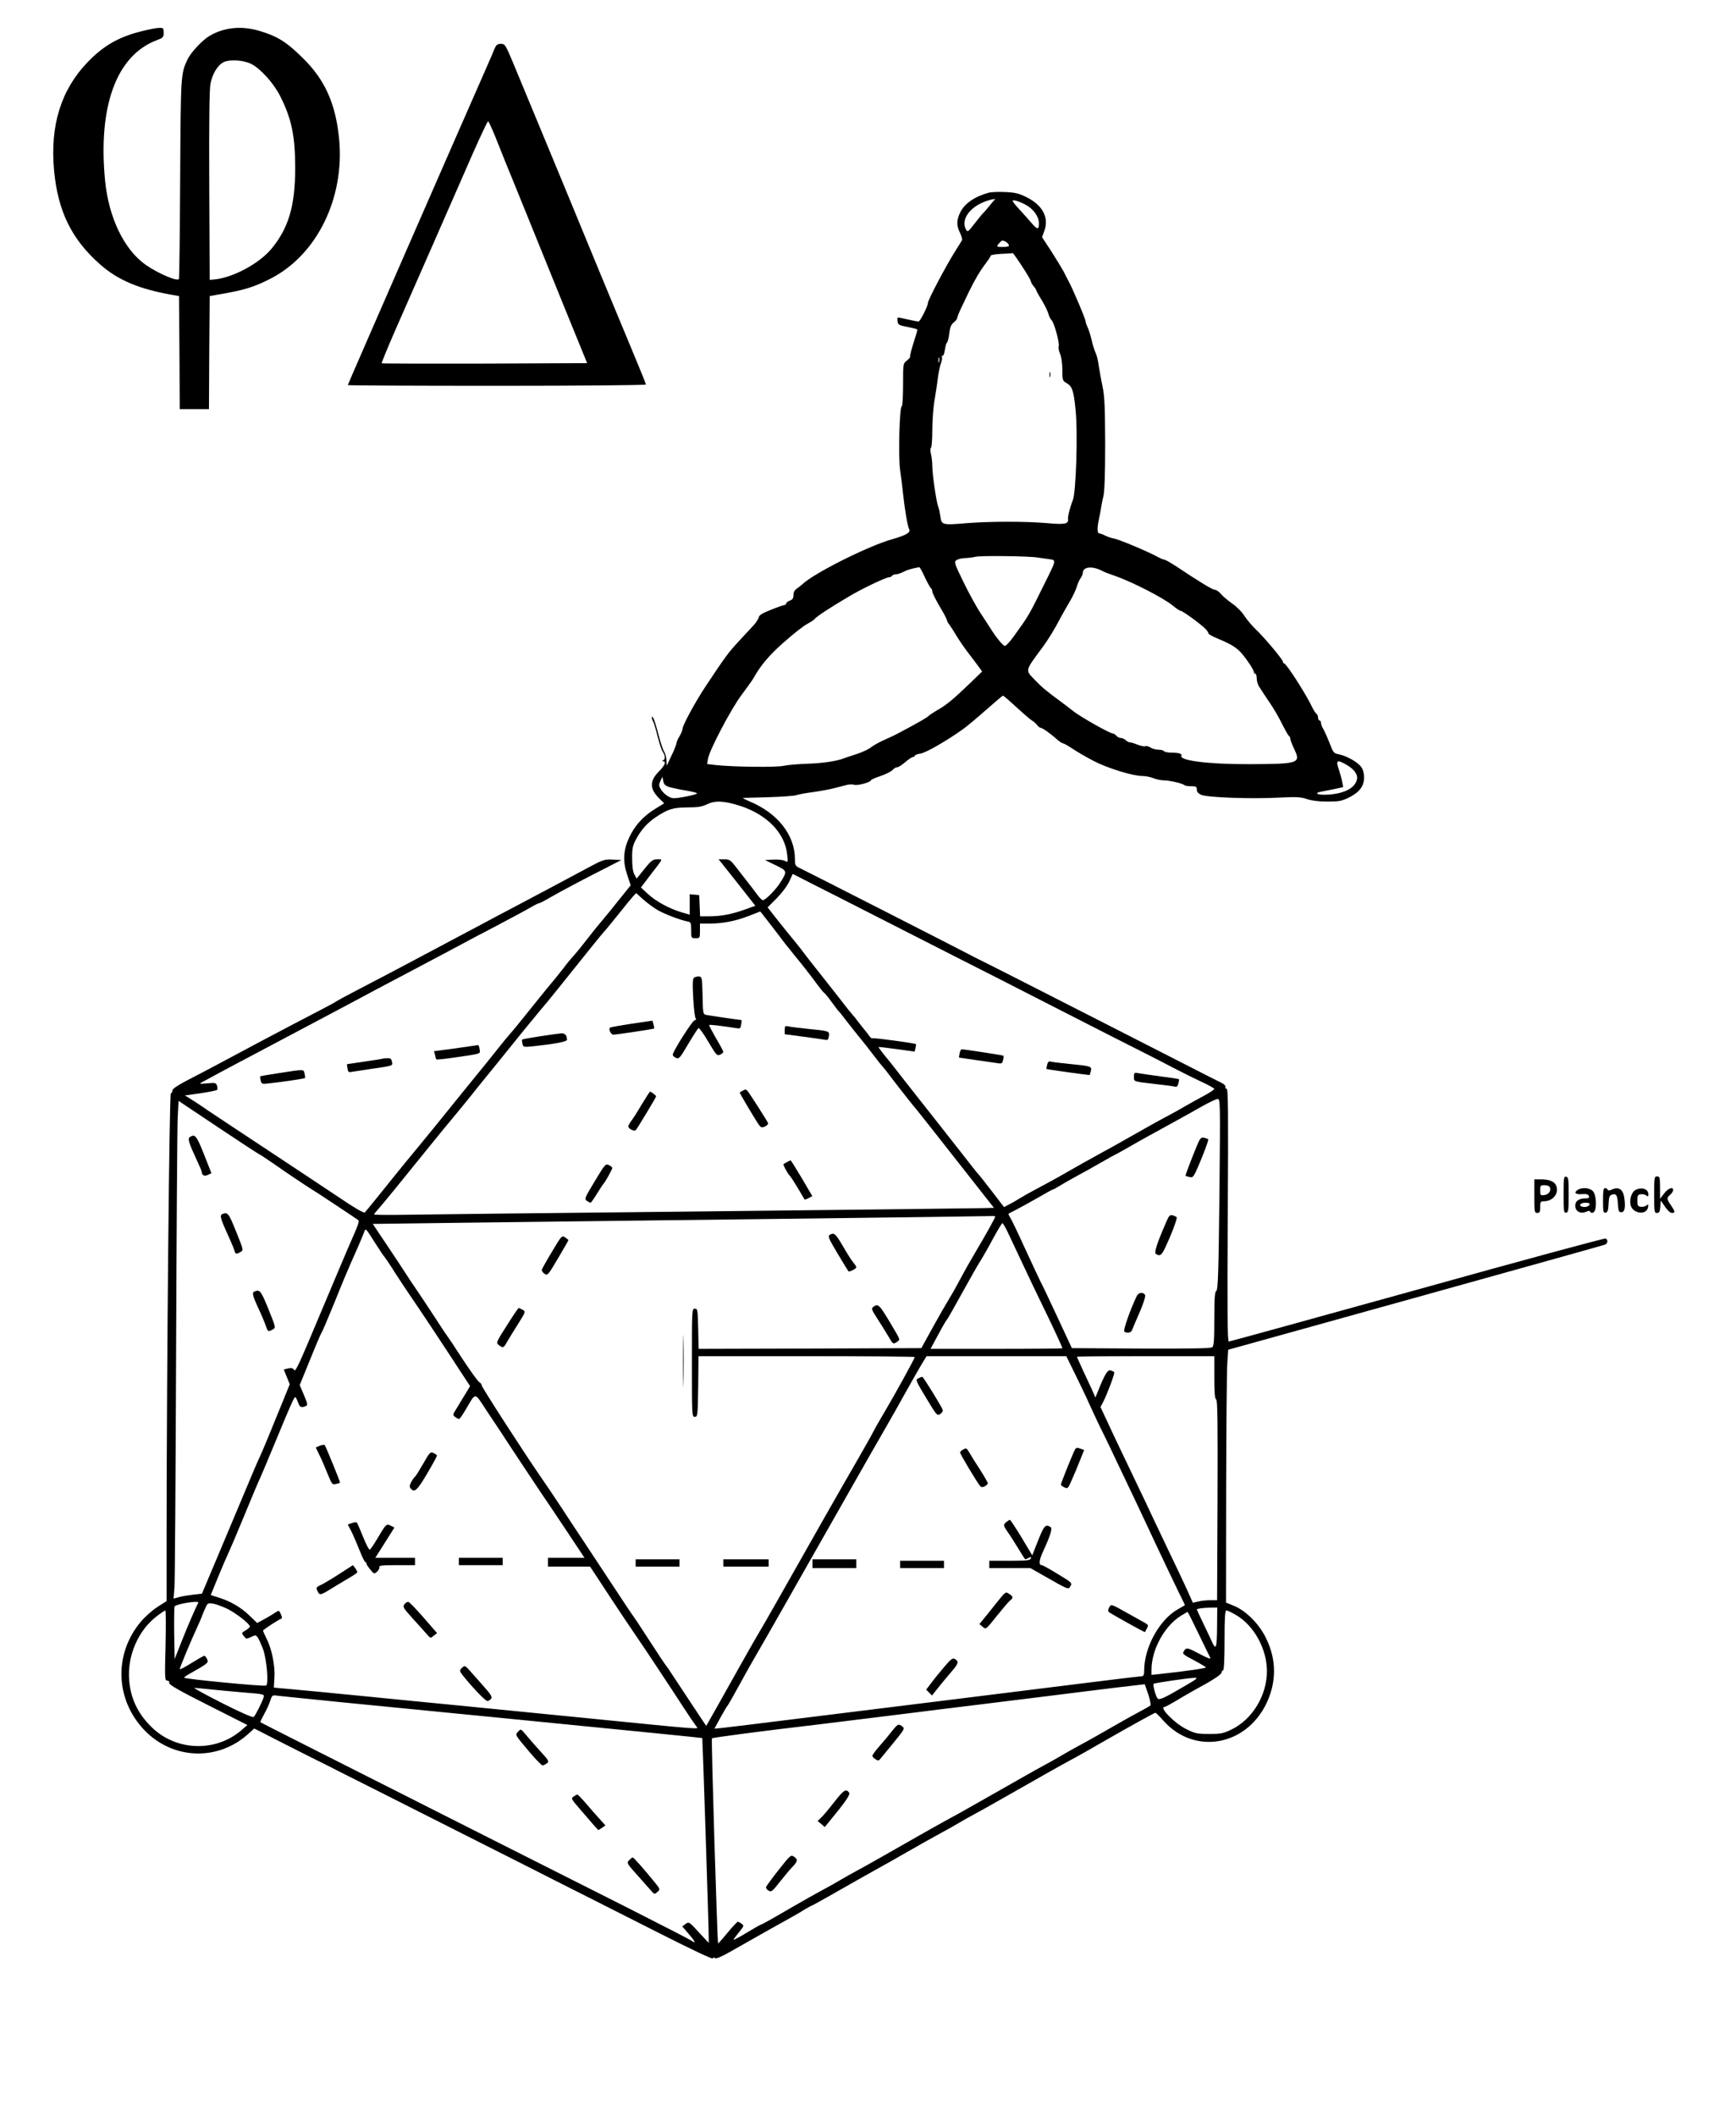 <?xml version="1.0" standalone="no"?>
<!DOCTYPE svg PUBLIC "-//W3C//DTD SVG 20010904//EN"
 "http://www.w3.org/TR/2001/REC-SVG-20010904/DTD/svg10.dtd">
<svg version="1.0" xmlns="http://www.w3.org/2000/svg"
 width="1188pt" height="1448pt" viewBox="0 0 1188 1448"
 preserveAspectRatio="xMidYMid meet">

<g transform="translate(0,1448) scale(0.1,-0.1)"
fill="#000000" stroke="none">
<path d="M964 14265 c-154 -39 -256 -98 -365 -211 -182 -190 -257 -432 -229
-740 26 -281 121 -473 317 -645 122 -107 268 -168 493 -207 l45 -8 3 -387 2
-387 100 0 100 0 2 387 3 387 45 8 c185 31 253 51 367 109 322 162 515 556
473 965 -24 236 -97 399 -247 546 -112 111 -174 150 -299 187 -122 36 -240 24
-339 -34 -49 -28 -128 -113 -151 -160 -47 -100 -47 -101 -51 -815 -2 -371 -6
-681 -8 -688 -8 -21 -136 33 -227 95 -148 104 -254 322 -279 578 -49 509 78
856 354 960 43 16 47 20 47 51 0 32 -2 34 -32 33 -18 0 -74 -11 -124 -24z
m752 -221 c62 -29 154 -129 200 -219 79 -156 104 -273 104 -495 0 -259 -45
-410 -162 -552 -84 -101 -261 -197 -389 -210 l-34 -3 -3 640 c-2 440 1 659 8
700 14 72 50 131 93 151 41 18 131 13 183 -12z"/>
<path d="M3385 14148 c-7 -18 -32 -76 -55 -128 -190 -431 -950 -2170 -950
-2175 0 -3 459 -5 1020 -5 561 0 1020 4 1020 9 0 4 -24 66 -54 137 -52 123
-453 1092 -521 1259 -48 116 -277 669 -337 813 -49 116 -53 122 -80 122 -23 0
-32 -6 -43 -32z m3 -600 c22 -57 99 -247 171 -423 71 -176 204 -502 294 -725
l165 -405 -701 -3 c-385 -1 -702 0 -705 2 -2 3 42 110 98 238 126 286 399 908
527 1201 53 119 99 217 103 217 4 0 25 -46 48 -102z"/>
<path d="M6765 13161 c-95 -26 -165 -74 -194 -135 -26 -53 -26 -91 -1 -140 10
-22 17 -44 13 -50 -3 -6 -24 -40 -47 -76 -64 -102 -186 -333 -186 -353 0 -21
-53 -127 -64 -127 -10 0 -53 9 -124 25 -21 5 -23 2 -20 -22 3 -25 8 -28 67
-40 36 -7 66 -15 68 -17 2 -2 -5 -30 -16 -62 -22 -69 -35 -116 -33 -126 1 -4
-10 -16 -23 -26 -25 -20 -25 -22 -25 -166 0 -80 -4 -146 -9 -146 -15 0 -24
-335 -12 -430 7 -47 16 -123 21 -170 12 -111 31 -221 42 -242 11 -22 -22 -41
-117 -68 -161 -45 -537 -233 -614 -308 -8 -7 -24 -20 -37 -29 -16 -10 -24 -25
-24 -44 0 -22 -6 -32 -25 -39 -14 -5 -25 -14 -25 -20 0 -5 -6 -10 -12 -10 -7
-1 -49 -15 -93 -33 -58 -23 -81 -37 -83 -52 -2 -11 -18 -36 -36 -55 -17 -19
-64 -69 -103 -111 -70 -76 -89 -102 -224 -305 -71 -107 -159 -269 -159 -294 0
-8 -9 -30 -20 -48 -11 -18 -20 -38 -20 -45 0 -7 -11 -35 -23 -63 -13 -27 -29
-60 -35 -74 -10 -23 -11 -23 -11 15 -1 22 -8 50 -16 62 -8 11 -25 64 -39 116
-13 52 -29 103 -35 113 -13 23 -15 0 -1 -24 5 -9 19 -55 30 -101 12 -46 27
-93 35 -105 18 -25 19 -53 3 -59 -10 -4 -10 -6 0 -6 23 -2 12 -28 -27 -68 -66
-65 -66 -120 -3 -183 l37 -37 -63 -39 c-80 -49 -136 -111 -175 -192 -42 -89
-46 -166 -15 -258 l24 -72 -79 -98 c-43 -55 -96 -119 -117 -144 -22 -25 -69
-83 -105 -130 -36 -47 -78 -98 -94 -115 -15 -16 -43 -50 -61 -75 -41 -52 -49
-63 -122 -150 -29 -36 -89 -110 -133 -165 -44 -55 -95 -118 -115 -140 -19 -22
-49 -58 -66 -80 -39 -50 -111 -138 -262 -324 -64 -79 -150 -185 -190 -235 -41
-50 -100 -122 -132 -161 -32 -38 -95 -115 -139 -170 -89 -111 -198 -246 -205
-252 -5 -6 -84 40 -171 100 -39 26 -243 162 -455 302 -212 140 -419 277 -460
305 -41 29 -91 61 -110 73 l-35 21 107 15 c59 9 110 19 113 23 4 3 4 16 0 29
-7 20 -12 21 -67 16 -52 -5 -57 -4 -37 7 13 7 53 28 89 48 36 20 106 57 155
83 50 26 126 67 170 90 147 78 399 211 500 265 55 29 127 67 160 85 57 31 190
102 320 170 79 42 388 205 495 263 47 24 132 69 190 100 58 30 131 70 163 88
32 19 62 34 67 34 5 0 37 16 70 36 69 40 232 127 389 206 l103 53 -59 3 c-57
3 -66 0 -179 -61 -65 -35 -164 -88 -219 -117 -55 -29 -172 -91 -260 -138 -88
-46 -191 -101 -230 -122 -62 -33 -164 -87 -495 -263 -97 -52 -165 -87 -375
-197 -66 -34 -124 -66 -130 -70 -5 -5 -57 -33 -115 -63 -215 -111 -576 -303
-745 -394 -44 -23 -122 -64 -172 -90 -61 -32 -93 -54 -93 -65 0 -9 -5 -18 -11
-20 -10 -3 -28 -1831 -29 -2984 l0 -490 -64 -41 c-34 -22 -86 -68 -113 -101
-186 -222 -174 -535 27 -743 193 -199 496 -211 703 -29 l47 42 38 -19 c20 -10
69 -35 107 -55 39 -20 111 -56 160 -81 50 -25 106 -53 125 -63 19 -9 44 -22
55 -27 11 -6 191 -97 400 -202 209 -106 621 -314 915 -462 294 -149 551 -279
570 -288 19 -10 42 -22 51 -26 8 -4 172 -87 364 -184 210 -106 351 -173 353
-166 3 8 8 9 15 2 8 -6 44 9 112 48 137 78 337 191 410 231 33 18 77 44 97 57
21 12 40 23 42 23 3 0 47 24 98 53 122 70 330 187 393 222 28 15 79 44 115 65
126 72 236 134 290 163 30 16 80 44 110 62 30 18 80 46 110 62 30 16 93 51
140 78 236 134 292 166 370 210 47 27 108 60 135 75 49 26 156 86 287 162 138
79 299 168 305 168 3 0 30 -26 58 -58 210 -232 562 -170 702 123 69 146 69
295 -1 441 -46 98 -137 190 -218 224 l-58 24 1 775 c1 427 4 816 8 865 l6 90
1280 356 c704 196 1288 359 1298 363 20 7 23 35 4 42 -7 3 -587 -154 -1289
-350 -703 -195 -1283 -355 -1289 -355 -9 0 -11 208 -7 865 4 713 3 865 -8 865
-7 0 -11 6 -8 13 2 7 -9 19 -28 28 -18 8 -139 70 -268 136 -129 66 -370 189
-535 273 -165 84 -419 214 -565 288 -146 74 -278 141 -295 149 -16 8 -39 19
-49 25 -46 25 -1111 568 -1163 593 -41 19 -43 22 -43 66 0 165 -118 315 -310
395 -30 13 -50 23 -45 24 6 0 84 2 175 5 91 3 176 9 190 14 14 5 66 15 115 21
50 7 115 19 145 27 30 8 69 18 85 22 17 4 40 5 50 1 21 -8 115 17 115 31 0 4
30 17 66 29 36 12 73 31 82 41 9 11 23 19 32 19 8 0 33 16 55 35 22 19 46 35
53 35 6 0 12 4 12 9 0 4 17 11 38 14 36 5 178 86 290 166 30 21 102 82 162
135 60 53 111 96 114 96 3 0 43 -34 88 -76 46 -42 94 -84 108 -93 14 -8 31
-24 38 -33 7 -10 18 -18 23 -18 12 0 71 -42 112 -79 15 -14 33 -26 40 -27 7
-1 33 -15 57 -31 40 -27 93 -58 156 -91 92 -48 266 -102 331 -102 22 0 57 -7
76 -15 20 -8 53 -15 74 -15 41 -1 127 -21 139 -33 4 -4 25 -7 46 -7 33 0 38
-3 38 -23 0 -15 9 -26 30 -36 41 -18 344 -29 529 -19 123 6 151 5 195 -10 33
-11 82 -17 141 -17 77 0 98 4 145 27 72 36 105 78 105 138 0 29 -7 54 -20 72
-24 33 -98 75 -151 86 -37 7 -40 11 -65 77 -15 37 -34 81 -43 96 -9 15 -16 34
-16 43 0 9 -4 16 -10 16 -5 0 -10 9 -10 19 0 11 -5 23 -11 27 -6 3 -20 25 -31
48 -40 85 -175 296 -190 296 -4 0 -8 5 -8 11 0 15 -132 172 -188 224 -23 22
-57 62 -75 89 -17 28 -56 67 -86 87 -30 21 -64 50 -76 65 -11 14 -30 27 -41
28 -17 1 -96 48 -270 164 -36 23 -69 42 -75 42 -6 0 -28 9 -48 20 -70 38 -259
117 -294 124 -20 4 -49 13 -64 21 -15 8 -34 15 -40 15 -15 0 -16 38 -2 100 5
25 12 59 14 75 2 17 9 53 16 80 8 34 12 150 12 360 -1 255 -4 324 -18 390 -9
44 -21 108 -26 142 -4 34 -14 75 -22 90 -7 15 -20 55 -27 88 -8 33 -20 71 -27
85 -7 14 -13 30 -13 37 0 12 -34 97 -77 193 -23 53 -30 67 -76 155 -12 22 -49
83 -83 136 l-63 96 16 44 c33 90 -13 176 -121 229 -54 27 -79 33 -148 36 -46
2 -96 0 -113 -5z m28 -63 c-11 -13 -26 -31 -34 -41 -8 -10 -21 -26 -31 -35 -9
-9 -36 -43 -61 -75 -42 -54 -46 -57 -56 -38 -45 82 54 187 198 210 3 1 -5 -9
-16 -21z m234 -24 c48 -28 83 -79 83 -122 0 -45 -11 -45 -50 1 -19 22 -56 64
-82 92 -27 29 -48 55 -48 60 0 12 51 -4 97 -31z m-123 -271 c4 -9 -8 -13 -41
-13 -42 0 -44 1 -32 18 8 9 18 20 23 24 11 7 44 -11 50 -29z m89 -143 c32 -49
60 -95 61 -104 1 -8 10 -23 19 -34 9 -10 17 -22 17 -25 0 -4 17 -36 39 -71 21
-35 41 -76 45 -92 4 -16 14 -37 23 -46 19 -21 55 -156 48 -178 -3 -9 1 -33 10
-53 9 -21 15 -67 15 -109 0 -69 2 -74 28 -89 39 -22 49 -50 62 -179 17 -153 4
-574 -19 -625 -15 -35 -35 -109 -32 -126 4 -34 -21 -40 -140 -29 -148 13 -392
13 -555 0 -166 -14 -171 -13 -179 48 -4 26 -10 56 -15 67 -12 28 -40 221 -40
275 0 25 -4 62 -9 83 -5 21 -5 39 0 43 5 3 9 58 9 122 0 64 7 158 16 207 8 50
19 119 23 155 5 36 14 78 20 94 7 16 9 36 7 43 -3 8 -2 11 3 8 6 -3 13 15 17
40 3 25 10 48 14 50 5 3 12 31 16 62 5 43 13 62 30 76 13 10 24 24 24 30 0 6
11 34 24 62 13 27 38 79 55 115 43 88 76 144 117 198 19 25 34 49 34 53 0 4
33 10 73 12 39 1 74 4 77 5 3 1 31 -39 63 -88z m-566 -657 c-3 -10 -5 -4 -5
12 0 17 2 24 5 18 2 -7 2 -21 0 -30z m673 -1338 c19 -3 54 -8 78 -11 52 -7 53
-1 -32 -172 -108 -218 -99 -204 -213 -363 -24 -32 -49 -59 -56 -59 -13 0 -61
59 -102 125 -11 18 -41 63 -66 101 -25 38 -77 132 -114 208 -64 131 -67 140
-50 153 11 7 37 14 59 14 23 1 55 5 71 9 33 9 368 5 425 -5z m-771 -135 c18
-38 37 -72 42 -75 5 -4 9 -14 9 -23 0 -9 23 -55 50 -101 28 -46 50 -89 50 -94
0 -6 6 -18 13 -26 7 -9 31 -45 52 -81 22 -36 60 -91 85 -123 25 -32 55 -72 68
-90 l23 -32 -88 -85 c-105 -101 -157 -145 -215 -177 -24 -14 -52 -32 -63 -42
-17 -15 -58 -39 -220 -125 -16 -8 -57 -28 -90 -42 -33 -15 -71 -37 -85 -48
-14 -12 -56 -32 -95 -45 -38 -12 -79 -26 -90 -30 -46 -19 -147 -34 -250 -37
-60 -2 -132 -8 -160 -14 -50 -12 -348 -8 -468 5 l-58 7 6 36 c10 60 160 345
230 437 35 47 71 97 80 112 48 87 105 155 200 240 78 69 140 118 175 137 19
10 40 24 45 31 14 17 105 77 234 153 86 52 254 132 275 132 8 0 18 5 21 10 3
6 15 10 26 10 11 0 34 8 52 17 27 14 50 21 108 32 3 0 21 -30 38 -69z m1213
44 c14 -8 48 -21 75 -30 120 -40 344 -154 410 -209 23 -19 47 -35 53 -35 13 0
134 -88 168 -122 12 -12 22 -27 22 -33 0 -5 33 -23 73 -39 82 -34 122 -59 156
-99 38 -45 81 -111 81 -124 0 -7 5 -13 10 -13 6 0 10 -15 10 -32 0 -18 8 -45
18 -59 9 -15 40 -61 68 -103 29 -41 68 -109 88 -151 21 -41 41 -77 46 -80 6
-4 10 -13 10 -20 0 -8 12 -40 27 -71 46 -97 33 -102 -310 -103 -279 -1 -483
25 -462 59 7 12 -21 20 -70 20 -24 0 -47 5 -50 10 -3 6 -21 10 -38 10 -18 0
-42 7 -54 15 -12 8 -28 12 -36 9 -8 -3 -31 2 -52 10 -21 9 -44 16 -52 16 -8 0
-21 7 -29 15 -9 8 -24 15 -33 15 -10 0 -24 7 -31 15 -7 8 -17 15 -22 15 -22 0
-232 119 -279 158 -8 6 -35 28 -61 47 -121 89 -146 110 -196 162 -67 70 -70
58 51 222 41 55 87 131 123 201 16 30 46 82 66 116 20 34 41 79 47 100 6 21
18 48 26 58 8 11 15 27 15 36 0 42 64 49 132 14z m1672 -1327 c53 -30 80 -68
72 -101 -14 -58 -83 -95 -191 -103 -78 -6 -113 10 -47 21 20 4 61 12 90 18
l54 12 -7 35 c-3 20 -13 55 -21 79 -24 71 -16 77 50 39z m-4629 -154 c22 -6
73 -17 113 -23 39 -7 72 -15 72 -19 0 -8 -121 -33 -159 -33 -29 0 -71 30 -91
65 -12 21 -12 29 0 54 l13 28 6 -30 c5 -24 13 -32 46 -42z m485 -129 c182 -61
302 -186 317 -332 6 -53 6 -54 -16 -43 -12 7 -47 11 -79 9 l-57 -3 72 -35 c82
-40 82 -41 31 -122 -30 -47 -100 -118 -118 -118 -5 0 -22 17 -37 37 -15 21
-46 61 -68 89 -22 28 -58 74 -80 103 -36 46 -43 51 -79 51 l-39 0 24 -29 c13
-16 70 -88 126 -159 l102 -130 -72 -26 c-90 -32 -161 -46 -243 -46 l-63 0 -3
73 -3 72 -32 3 -33 3 0 -70 0 -70 -52 15 c-85 25 -178 75 -232 125 l-50 46 59
78 c98 127 93 115 53 115 -30 0 -41 -8 -88 -66 l-53 -66 -16 29 c-10 18 -15
56 -15 108 -1 65 4 88 23 125 37 71 79 118 140 159 83 55 115 65 216 66 72 0
99 5 135 22 55 27 119 23 230 -13z m480 -528 c69 -34 249 -126 400 -203 151
-77 419 -213 595 -303 176 -89 424 -215 550 -280 127 -65 363 -185 525 -268
162 -82 309 -156 325 -165 120 -63 202 -104 278 -140 48 -22 87 -44 87 -48 0
-5 -30 -25 -67 -45 -38 -20 -98 -54 -135 -75 -36 -21 -95 -54 -130 -72 -34
-18 -100 -54 -145 -80 -205 -116 -251 -142 -298 -167 -27 -15 -87 -48 -132
-73 -46 -26 -120 -68 -165 -94 -46 -25 -114 -63 -153 -83 -38 -20 -88 -48
-110 -62 -22 -14 -54 -32 -72 -41 l-32 -17 -83 108 c-45 59 -88 113 -96 121
-7 7 -55 68 -107 135 -52 66 -143 182 -202 257 -60 75 -146 186 -193 245 -100
128 -98 126 -145 183 -19 24 -34 45 -33 46 2 2 58 -5 125 -14 l122 -17 6 24
c3 13 5 26 3 27 -7 7 -290 45 -298 40 -4 -3 -15 6 -23 19 -9 13 -22 29 -29 37
-7 8 -26 32 -43 54 -16 22 -35 46 -43 54 -7 7 -41 49 -75 94 -34 44 -79 101
-99 126 -49 61 -147 186 -175 224 -12 16 -38 48 -57 71 -19 23 -66 81 -104
129 l-69 88 62 62 c35 36 72 84 86 115 13 28 24 52 24 52 0 0 56 -29 125 -64z
m-1047 -185 c51 -28 144 -64 200 -76 25 -5 27 -8 27 -60 0 -54 0 -55 30 -55
29 0 30 1 30 50 l0 50 63 0 c92 0 180 17 270 52 l80 31 19 -24 c26 -33 129
-166 153 -199 11 -14 37 -46 57 -71 54 -65 118 -147 161 -206 21 -28 41 -53
45 -55 5 -2 28 -30 52 -63 24 -33 46 -62 50 -65 4 -3 25 -30 48 -60 23 -30 60
-77 83 -105 57 -70 59 -73 112 -142 26 -34 53 -68 60 -75 7 -7 26 -31 42 -53
17 -22 48 -63 70 -91 22 -28 52 -66 67 -85 15 -19 38 -48 53 -65 14 -18 64
-81 111 -140 47 -60 138 -176 202 -257 64 -82 139 -176 165 -210 l49 -62 -79
-2 c-43 -1 -924 -12 -1958 -23 -1034 -11 -1953 -21 -2043 -23 -89 -1 -162 0
-162 3 0 3 16 23 36 45 33 38 152 183 359 440 50 62 109 134 132 161 23 27 74
90 115 140 40 51 127 158 193 239 66 81 153 189 193 239 41 50 91 111 112 136
22 25 72 86 112 136 198 248 312 389 318 394 4 3 47 55 95 115 48 61 97 120
108 132 l20 22 49 -44 c27 -24 73 -58 101 -74z m3842 -1943 c-6 -536 -10 -654
-21 -661 -11 -6 -14 -47 -14 -191 0 -143 -3 -186 -14 -195 -9 -8 -146 -10
-487 -9 l-474 3 -100 215 c-55 118 -105 224 -112 235 -6 11 -52 110 -103 220
-50 110 -98 211 -107 223 -8 13 -13 25 -11 27 2 1 23 13 48 25 25 13 91 49
147 81 56 33 104 59 107 59 4 0 24 11 45 24 21 13 73 43 117 67 43 23 121 66
172 96 51 29 94 53 96 53 2 0 42 23 90 50 48 28 116 66 149 84 34 18 80 44
102 56 22 12 67 37 100 55 33 18 101 56 150 84 50 28 98 51 108 51 18 0 18
-23 12 -652z m-6568 272 c2 0 45 -28 94 -62 95 -67 229 -156 257 -173 25 -14
315 -207 325 -215 7 -6 -4 -38 -45 -130 -20 -44 -116 -271 -298 -704 -69 -163
-90 -204 -97 -191 -8 13 -17 16 -41 11 l-30 -7 20 -50 21 -51 -43 -106 c-91
-224 -142 -349 -165 -397 -13 -27 -64 -147 -113 -265 -50 -118 -133 -316 -185
-440 l-95 -225 -60 -7 c-33 -4 -77 -11 -97 -17 l-37 -10 6 77 c3 42 8 757 11
1587 3 831 8 1562 11 1626 l6 116 275 -184 c151 -101 277 -183 280 -183z
m5033 -426 c0 -8 -62 -120 -130 -234 -31 -52 -81 -140 -110 -195 -29 -55 -65
-118 -79 -140 -14 -22 -62 -105 -106 -185 l-80 -145 -762 -3 -762 -2 -3 137
c-3 130 -4 138 -23 138 -20 0 -20 -7 -20 -370 0 -363 0 -370 20 -370 19 0 20
8 23 208 l2 207 740 0 c407 0 740 -3 740 -6 0 -9 -135 -255 -200 -364 -32 -54
-69 -118 -81 -142 -12 -24 -63 -115 -114 -203 -94 -162 -328 -573 -535 -940
-62 -110 -123 -216 -135 -235 -12 -19 -66 -114 -120 -210 -54 -96 -130 -232
-170 -303 l-72 -127 -35 52 c-19 29 -63 96 -98 148 -34 52 -79 120 -99 150
-19 30 -38 57 -41 60 -6 6 -47 68 -146 220 -37 58 -71 109 -76 115 -5 5 -73
107 -151 226 -78 118 -167 253 -198 300 -31 46 -99 149 -151 229 -53 80 -110
165 -128 190 -108 155 -418 634 -414 641 2 4 -5 14 -17 22 -11 8 -63 80 -114
158 -51 79 -98 149 -103 155 -5 6 -43 62 -83 125 -41 63 -96 146 -122 184 -27
39 -63 93 -80 120 -18 28 -75 115 -129 195 l-97 145 617 8 c339 4 1294 16
2122 26 828 10 1508 19 1513 20 4 0 7 -2 7 -5z m84 -101 c15 -32 59 -125 98
-208 38 -82 105 -222 148 -310 74 -152 130 -273 130 -281 0 -2 -203 -4 -451
-4 l-451 0 53 98 c28 53 55 99 59 102 4 3 49 82 100 175 52 94 108 193 125
220 18 28 58 98 90 158 32 59 61 107 65 107 3 0 19 -26 34 -57z m-4324 -83
c30 -47 57 -87 61 -90 3 -3 38 -54 76 -115 39 -60 90 -137 113 -170 43 -62
190 -283 321 -484 l76 -116 -30 -50 c-17 -27 -44 -72 -60 -99 -30 -47 -30 -49
-12 -62 10 -8 22 -14 26 -14 5 0 26 30 48 68 69 117 57 117 137 -5 40 -59 91
-137 115 -173 23 -36 84 -128 135 -205 51 -77 106 -160 123 -185 18 -25 92
-136 166 -247 l135 -203 -125 0 -125 0 0 -30 0 -30 144 0 144 0 41 -62 c122
-187 243 -368 271 -408 41 -58 235 -351 327 -493 40 -62 80 -120 88 -130 19
-22 62 -25 -770 58 -352 35 -739 73 -860 85 -121 11 -395 39 -610 60 -214 21
-449 44 -520 50 l-131 12 4 69 c5 81 -18 197 -54 266 -13 26 -24 51 -24 55 0
6 104 74 124 81 7 2 7 13 -2 31 -12 28 -13 28 -40 10 -15 -10 -48 -30 -74 -44
l-48 -26 -54 52 c-58 56 -129 97 -212 123 l-52 16 49 120 c27 66 60 143 73
170 13 28 61 140 106 250 45 109 92 222 105 250 13 27 62 145 110 260 101 245
128 305 135 305 4 0 12 -16 19 -35 12 -35 21 -40 53 -27 15 6 14 14 -12 76
l-29 68 72 177 c39 97 74 178 77 181 4 3 44 97 90 210 45 113 95 232 110 265
28 61 75 170 92 214 10 29 9 30 78 -79z m4782 -882 c31 -62 79 -162 106 -223
27 -60 72 -155 100 -210 27 -55 57 -118 67 -140 10 -22 52 -110 93 -195 41
-85 102 -216 137 -290 78 -168 220 -465 240 -504 9 -16 14 -30 13 -31 -2 -1
-24 -13 -49 -28 -126 -72 -229 -261 -229 -418 0 -29 -4 -39 -16 -39 -8 0 -192
-22 -407 -49 -216 -27 -617 -77 -892 -111 -275 -34 -729 -90 -1010 -125 -280
-35 -534 -66 -563 -69 l-53 -5 42 77 c23 42 45 79 49 82 3 3 39 65 79 139 40
74 95 171 121 215 26 45 105 182 175 306 70 124 174 306 230 405 56 99 169
297 250 440 81 143 180 316 220 385 40 69 105 184 144 255 40 72 88 156 107
188 l35 57 478 0 478 0 55 -112z m958 -33 c0 -104 3 -146 13 -152 9 -6 11
-153 9 -690 l-3 -683 -47 0 c-26 0 -63 -4 -83 -9 l-36 -8 -43 96 c-24 53 -81
173 -126 266 -45 94 -96 202 -114 240 -18 39 -58 124 -90 190 -32 66 -103 216
-159 333 l-100 214 19 36 c29 57 80 194 75 202 -3 4 -14 10 -25 13 -21 5 -40
-27 -90 -152 l-14 -34 -21 49 c-13 27 -41 89 -64 137 -22 49 -41 90 -41 93 0
2 212 4 470 4 l470 0 0 -145z m-6953 -1542 c-18 -33 -72 -159 -113 -262 l-49
-124 -3 178 c-1 98 0 180 3 183 18 18 171 42 162 25z m197 -41 c58 -28 156
-104 156 -122 0 -5 -13 -17 -29 -26 -28 -17 -29 -18 -13 -39 16 -21 18 -22 49
-7 31 15 34 14 47 -3 7 -10 23 -46 36 -79 25 -70 40 -239 21 -250 -12 -8 -561
45 -561 54 0 3 15 14 33 24 132 75 136 78 124 103 -5 12 -14 23 -19 23 -4 0
-44 -23 -88 -50 -44 -28 -80 -46 -80 -42 0 11 77 196 120 288 16 36 30 67 30
69 0 2 9 25 20 50 20 46 21 47 56 42 20 -3 64 -19 98 -35z m6775 -114 c-1
-159 -7 -177 -38 -106 -14 29 -41 89 -63 133 -21 44 -38 81 -38 82 0 5 41 11
88 12 l52 1 -1 -122z m-7196 -138 c-6 -221 -5 -240 11 -240 10 0 16 -6 14 -16
-2 -12 65 -51 266 -152 l269 -136 -39 -34 c-178 -155 -452 -145 -619 22 -93
92 -141 194 -151 319 -14 170 64 346 196 443 25 19 48 34 52 34 3 0 4 -108 1
-240z m7323 210 c124 -70 214 -233 214 -385 0 -165 -98 -328 -239 -398 -59
-29 -74 -32 -156 -32 -82 0 -97 3 -157 33 -81 40 -190 152 -148 152 5 0 38 18
74 39 35 22 95 56 132 77 121 65 184 106 184 120 0 8 5 14 10 14 6 0 10 75 10
205 0 157 3 205 13 205 6 0 35 -13 63 -30z m-255 -127 c39 -82 76 -156 81
-166 7 -13 -15 -5 -76 27 -85 45 -89 46 -109 9 -4 -6 8 -19 31 -31 63 -33 117
-64 125 -71 6 -6 -124 -25 -325 -47 l-48 -5 0 35 c0 136 87 297 199 368 25 15
46 28 48 28 2 0 35 -66 74 -147z m-81 -353 c-158 -93 -189 -107 -200 -90 -14
22 -32 91 -25 98 6 6 232 39 280 41 25 0 17 -7 -55 -49z m-247 -140 c-4 -4
-37 -23 -73 -42 -62 -33 -161 -89 -300 -169 -36 -20 -92 -52 -125 -69 -33 -18
-85 -47 -115 -65 -30 -18 -80 -46 -110 -62 -30 -16 -93 -51 -140 -78 -236
-134 -292 -166 -370 -210 -47 -27 -107 -60 -135 -75 -27 -15 -88 -48 -135 -75
-47 -26 -130 -74 -185 -105 -55 -31 -138 -79 -185 -105 -47 -27 -110 -62 -140
-78 -30 -16 -80 -44 -110 -62 -30 -18 -80 -46 -110 -62 -56 -30 -149 -82 -326
-185 -55 -32 -103 -58 -107 -58 -3 0 -47 -25 -97 -55 -49 -30 -90 -52 -90 -48
0 3 17 26 37 51 35 43 36 45 18 58 -10 8 -22 14 -26 14 -4 0 -36 -34 -70 -75
-34 -42 -63 -74 -65 -73 -5 6 -48 1398 -42 1403 5 5 343 50 713 93 94 12 334
41 535 66 201 25 455 57 565 70 110 14 328 41 485 60 157 20 370 46 475 59
l189 22 24 -69 c12 -38 19 -72 15 -76z m-6443 111 c47 -5 151 -15 233 -22 143
-11 147 -12 141 -33 -9 -32 -56 -125 -68 -135 -7 -5 -90 31 -216 95 -113 57
-198 104 -190 104 8 0 53 -4 100 -9z m925 -91 c226 -22 707 -69 1070 -105 936
-92 1380 -137 1381 -138 2 -3 45 -1319 44 -1362 l0 -40 -68 73 c-66 72 -67 73
-90 57 l-23 -17 46 -54 c26 -30 43 -54 38 -54 -5 0 -13 4 -19 9 -5 5 -205 108
-444 229 -239 121 -676 341 -970 489 -1067 539 -1535 775 -1538 778 -2 2 10
27 26 56 17 30 35 71 42 92 12 38 13 39 54 33 22 -3 226 -23 451 -46z"/>
<path d="M7182 11915 c0 -16 2 -22 5 -12 2 9 2 23 0 30 -3 6 -5 -1 -5 -18z"/>
<path d="M6567 7273 c-3 -16 -5 -29 -4 -30 1 0 54 -8 117 -17 63 -9 129 -19
146 -21 28 -5 33 -2 38 21 4 14 5 28 3 30 -3 3 -268 44 -286 44 -5 0 -11 -12
-14 -27z"/>
<path d="M7166 7194 c-4 -14 -6 -28 -4 -29 3 -3 292 -43 295 -41 1 0 4 13 8
27 8 32 3 34 -150 49 -60 6 -117 13 -126 16 -12 3 -19 -3 -23 -22z"/>
<path d="M7760 7112 c0 -35 -9 -32 165 -52 55 -6 107 -13 116 -16 12 -3 19 4
23 22 4 14 6 28 4 29 -2 2 -57 11 -123 19 -66 9 -135 19 -152 22 -31 6 -33 5
-33 -24z"/>
<path d="M4751 7791 c-11 -7 -13 -33 -7 -142 4 -74 12 -137 18 -140 5 -3 1 -8
-9 -11 -15 -4 -130 -182 -148 -230 -4 -9 4 -19 19 -26 23 -10 26 -7 85 93 34
57 66 107 71 110 5 3 35 -39 67 -93 54 -92 60 -98 81 -89 12 6 22 14 22 19 0
5 -23 48 -51 95 -27 47 -48 87 -46 89 4 4 80 -5 183 -21 29 -5 32 -3 36 25 3
16 3 30 2 30 -9 0 -222 31 -241 35 -22 5 -23 10 -25 133 -3 118 -4 127 -23
130 -11 1 -26 -2 -34 -7z"/>
<path d="M4323 7475 c-79 -12 -145 -24 -149 -27 -11 -12 7 -48 24 -48 26 1
273 38 278 42 2 2 0 15 -4 29 l-7 25 -142 -21z"/>
<path d="M5370 7433 l0 -30 128 -17 c70 -9 137 -19 148 -21 18 -4 23 1 26 24
5 36 5 36 -147 51 -60 6 -120 14 -132 17 -20 4 -23 1 -23 -24z"/>
<path d="M3696 7389 c-65 -10 -121 -20 -123 -23 -2 -2 -1 -15 2 -28 6 -24 8
-24 78 -17 146 16 227 31 227 44 0 30 -13 45 -39 44 -14 -1 -80 -10 -145 -20z"/>
<path d="M5085 7018 c-11 -6 -21 -12 -23 -13 -3 -3 118 -206 135 -227 12 -14
19 -15 39 -6 14 7 23 17 20 23 -4 12 -116 187 -138 217 -11 14 -17 15 -33 6z"/>
<path d="M4395 6928 c-27 -46 -59 -97 -72 -114 -13 -17 -23 -36 -23 -42 0 -16
40 -36 51 -25 10 10 139 224 139 231 0 6 -33 31 -41 32 -3 0 -27 -37 -54 -82z"/>
<path d="M5385 6528 c-11 -6 -21 -12 -23 -14 -5 -3 25 -60 40 -76 8 -7 33 -47
58 -88 24 -41 45 -76 46 -78 1 -2 14 2 28 10 l25 13 -72 123 c-40 67 -74 122
-77 122 -3 -1 -14 -6 -25 -12z"/>
<path d="M4070 6397 c-68 -113 -72 -121 -54 -134 10 -7 21 -13 25 -13 4 0 24
28 45 63 21 34 41 64 44 67 10 8 60 98 60 108 0 5 -11 14 -24 20 -22 10 -26 5
-96 -111z"/>
<path d="M8208 6678 c-15 -27 -99 -241 -95 -244 1 -1 13 -5 27 -8 23 -6 27 -1
57 66 40 93 76 189 71 192 -1 2 -13 7 -25 10 -16 5 -25 1 -35 -16z"/>
<path d="M7983 6123 c-67 -154 -87 -215 -72 -224 27 -17 38 -9 63 44 42 88 85
202 78 208 -4 4 -16 10 -28 13 -17 5 -24 -2 -41 -41z"/>
<path d="M7779 5611 c-44 -91 -95 -237 -85 -243 20 -13 46 -8 53 10 3 9 17 42
30 72 41 90 65 159 59 169 -14 22 -44 18 -57 -8z"/>
<path d="M1300 6700 c-17 -11 -9 -39 46 -157 19 -40 34 -76 34 -80 1 -25 17
-34 42 -23 l25 12 -51 129 c-51 128 -61 141 -96 119z"/>
<path d="M1523 6173 c-22 -8 -17 -27 52 -178 12 -27 26 -60 29 -72 8 -26 13
-27 42 -10 21 12 21 13 -30 139 -50 125 -58 136 -93 121z"/>
<path d="M1743 5643 c-20 -7 -16 -26 25 -115 22 -46 44 -100 51 -120 14 -42
16 -43 48 -25 21 12 21 12 -30 139 -51 125 -59 136 -94 121z"/>
<path d="M5678 6030 c-14 -9 -8 -24 54 -128 38 -64 72 -119 74 -121 6 -7 54
18 54 27 0 5 -9 19 -19 31 -11 12 -43 62 -71 111 -53 90 -61 98 -92 80z"/>
<path d="M3778 5916 c-37 -61 -68 -117 -70 -124 -2 -8 7 -20 18 -28 21 -14 24
-11 93 106 39 66 71 122 71 124 0 2 -10 10 -23 19 -22 14 -24 12 -89 -97z"/>
<path d="M5977 5538 c-16 -12 -13 -19 28 -83 25 -38 59 -93 76 -122 30 -52 31
-52 55 -37 26 18 28 11 -33 114 -86 145 -93 152 -126 128z"/>
<path d="M3489 5442 c-98 -153 -96 -149 -74 -167 28 -21 32 -19 55 23 12 20
45 75 75 122 53 84 53 85 32 97 -12 7 -24 12 -27 13 -3 0 -30 -39 -61 -88z"/>
<path d="M4674 5165 c0 -159 2 -223 3 -142 2 82 2 212 0 290 -1 78 -3 12 -3
-148z"/>
<path d="M4350 3785 l0 -25 150 0 150 0 0 25 0 25 -150 0 -150 0 0 -25z"/>
<path d="M4950 3785 l0 -25 155 0 155 0 0 25 0 25 -155 0 -155 0 0 -25z"/>
<path d="M2188 4587 l-27 -12 24 -50 c14 -27 39 -85 56 -128 30 -74 33 -78 58
-72 14 4 27 8 28 9 3 3 -98 250 -105 258 -4 3 -19 1 -34 -5z"/>
<path d="M2896 4464 c-27 -47 -52 -87 -57 -90 -5 -3 -16 -19 -25 -35 -12 -24
-13 -34 -3 -45 25 -30 44 -13 112 102 37 63 67 118 67 123 0 4 -10 13 -23 18
-22 10 -26 6 -71 -73z"/>
<path d="M2408 4058 l-28 -10 24 -46 c13 -26 38 -84 56 -129 18 -46 36 -83 41
-83 5 0 8 -4 6 -8 -1 -4 11 -23 26 -41 27 -33 28 -33 48 -15 11 10 17 24 15
31 -4 10 20 13 119 13 l125 0 0 25 0 25 -136 0 -136 0 18 28 c10 15 39 61 65
103 l48 76 -25 13 c-29 16 -32 13 -94 -92 -22 -37 -44 -69 -49 -72 -5 -3 -26
36 -46 87 -20 50 -40 95 -43 98 -4 4 -19 2 -34 -3z"/>
<path d="M3140 3795 l0 -25 150 0 150 0 0 25 0 25 -150 0 -150 0 0 -25z"/>
<path d="M2324 3711 c-51 -33 -108 -67 -127 -76 -33 -15 -35 -19 -25 -41 14
-31 21 -30 77 4 25 16 79 48 119 72 40 23 74 45 76 49 3 4 -3 16 -12 29 l-17
22 -91 -59z"/>
<path d="M2770 3505 c-16 -20 -14 -24 56 -102 34 -37 75 -83 91 -101 28 -33
29 -34 51 -15 l23 18 -93 107 c-51 59 -98 107 -104 107 -6 1 -17 -6 -24 -14z"/>
<path d="M3157 3063 c-15 -16 -13 -20 30 -72 70 -84 137 -151 149 -151 6 0 17
7 24 15 10 13 2 27 -52 88 -35 39 -77 87 -93 105 -33 37 -35 38 -58 15z"/>
<path d="M6284 5048 c-20 -9 -18 -15 54 -134 72 -120 76 -124 96 -110 12 8 20
20 18 27 -5 19 -134 229 -141 228 -3 0 -15 -5 -27 -11z"/>
<path d="M7347 4541 c-30 -68 -87 -212 -87 -220 0 -4 11 -13 24 -19 22 -10 25
-7 44 36 24 54 45 103 72 172 l19 48 -28 10 c-26 9 -29 8 -44 -27z"/>
<path d="M6588 4559 c-10 -5 -18 -14 -18 -18 0 -11 120 -211 137 -229 9 -10
18 -10 33 -2 11 6 20 15 20 20 0 6 -24 47 -53 93 -30 45 -62 97 -72 115 -21
35 -22 36 -47 21z"/>
<path d="M6888 4066 c-24 -18 -23 -26 10 -72 15 -21 47 -72 71 -111 24 -40 45
-73 48 -73 2 0 13 5 23 10 16 8 18 8 14 -5 -5 -12 -30 -15 -145 -15 l-139 0 0
-25 0 -25 140 0 141 0 79 -45 c194 -110 179 -104 197 -76 11 18 4 25 -88 80
-55 34 -104 61 -110 61 -21 0 -19 31 6 87 54 117 69 165 54 174 -36 22 -45 10
-94 -115 l-31 -79 -73 122 c-40 66 -76 121 -80 121 -3 0 -14 -7 -23 -14z"/>
<path d="M5560 3780 l0 -30 150 0 150 0 0 30 0 30 -150 0 -150 0 0 -30z"/>
<path d="M6160 3775 l0 -25 150 0 150 0 0 25 0 25 -150 0 -150 0 0 -25z"/>
<path d="M6813 3504 c-37 -47 -78 -98 -90 -112 -12 -14 -21 -26 -20 -27 1 0
12 -8 23 -18 21 -18 22 -17 95 75 41 51 82 99 91 106 24 18 23 27 -7 46 -24
16 -24 15 -92 -70z"/>
<path d="M7590 3480 c-7 -12 -8 -26 -3 -30 12 -11 246 -141 248 -138 1 2 8 13
14 26 11 20 9 24 -16 38 -15 8 -68 38 -118 66 -114 64 -111 63 -125 38z"/>
<path d="M6462 3074 c-30 -35 -70 -84 -89 -110 l-35 -46 20 -20 20 -20 43 54
c24 31 66 80 92 111 48 56 51 69 19 86 -13 7 -28 -5 -70 -55z"/>
<path d="M6103 2633 c-21 -27 -59 -73 -85 -102 -27 -30 -48 -60 -48 -66 0 -5
9 -16 21 -23 17 -11 23 -11 32 1 7 9 48 59 92 112 75 92 78 98 60 111 -27 20
-30 19 -72 -33z"/>
<path d="M5709 2149 c-35 -45 -75 -93 -89 -106 l-25 -24 25 -20 24 -21 24 29
c125 152 153 194 142 208 -22 26 -36 17 -101 -66z"/>
<path d="M5328 1684 c-46 -58 -84 -111 -86 -117 -1 -7 6 -18 17 -24 19 -12 26
-6 78 60 31 39 67 83 81 97 41 42 44 56 17 74 -23 15 -24 15 -107 -90z"/>
<path d="M3546 2631 c-22 -24 -25 -18 82 -145 40 -47 78 -86 85 -86 7 0 20 7
30 14 16 13 13 19 -45 82 -35 38 -79 89 -98 112 -36 43 -36 43 -54 23z"/>
<path d="M3926 2187 c-17 -12 -16 -15 10 -48 26 -31 151 -176 157 -181 1 -2
13 5 26 14 l24 17 -44 49 c-24 26 -66 74 -92 105 -27 31 -52 57 -56 57 -4 0
-15 -6 -25 -13z"/>
<path d="M4305 1751 c-17 -19 -15 -22 48 -93 36 -40 79 -89 96 -108 29 -34 30
-34 50 -16 20 18 20 18 -22 70 -75 92 -141 166 -147 166 -4 0 -15 -9 -25 -19z"/>
<path d="M3240 7324 c-14 -2 -80 -11 -147 -21 l-123 -16 7 -26 c3 -14 7 -28 9
-30 3 -3 59 3 127 13 186 27 174 23 169 57 -2 16 -7 28 -11 28 -3 -1 -17 -3
-31 -5z"/>
<path d="M2615 7235 c-5 -2 -62 -11 -126 -20 l-115 -17 4 -29 c3 -23 8 -28 26
-24 11 2 71 11 131 20 159 23 153 21 147 50 -3 19 -10 25 -31 24 -14 0 -30 -2
-36 -4z"/>
<path d="M1915 7138 c-71 -11 -132 -21 -134 -23 -2 -2 -1 -15 3 -29 6 -24 9
-25 59 -19 88 9 239 32 244 36 2 3 1 16 -3 31 -7 30 2 30 -169 4z"/>
<path d="M10700 6305 c0 -115 2 -126 18 -123 15 3 17 17 17 123 0 106 -2 120
-17 123 -16 3 -18 -8 -18 -123z"/>
<path d="M11320 6305 c0 -117 1 -125 19 -125 16 0 20 8 23 43 l3 42 29 -42
c16 -25 37 -43 47 -43 25 0 24 8 -6 52 -30 45 -31 50 -5 73 11 10 20 24 20 32
0 25 -35 12 -62 -24 l-28 -36 0 76 c0 70 -2 77 -20 77 -19 0 -20 -7 -20 -125z"/>
<path d="M10500 6295 c0 -108 1 -115 20 -115 17 0 20 7 20 40 0 36 3 40 25 40
62 0 105 53 85 106 -12 29 -46 44 -106 44 l-44 0 0 -115z m107 59 c9 -24 -10
-49 -41 -52 -24 -3 -26 0 -26 32 0 33 2 36 30 36 19 0 33 -6 37 -16z"/>
<path d="M10794 6336 c-26 -19 -11 -31 35 -27 27 2 40 -2 44 -13 5 -12 0 -16
-18 -16 -49 0 -75 -17 -75 -50 0 -39 36 -59 74 -42 18 8 26 8 28 0 3 -7 12 -9
21 -5 26 10 24 120 -3 147 -24 24 -77 27 -106 6z m84 -98 c-5 -15 -33 -22 -54
-14 -24 9 -6 26 27 26 20 0 29 -4 27 -12z"/>
<path d="M10970 6264 c0 -76 2 -85 18 -82 13 2 18 15 20 60 2 47 6 58 23 63
30 10 37 -3 41 -65 3 -47 6 -55 23 -55 24 0 30 35 20 102 -8 54 -38 74 -82 54
-19 -9 -29 -9 -31 -2 -2 6 -10 11 -18 11 -11 0 -14 -18 -14 -86z"/>
<path d="M11193 6338 c-27 -13 -44 -67 -34 -105 16 -60 111 -70 119 -13 3 21
2 22 -11 11 -9 -7 -26 -11 -39 -9 -20 3 -23 9 -23 43 0 34 3 40 23 43 13 2 30
-2 38 -8 11 -10 14 -9 14 8 0 36 -44 51 -87 30z"/>
</g>
</svg>
